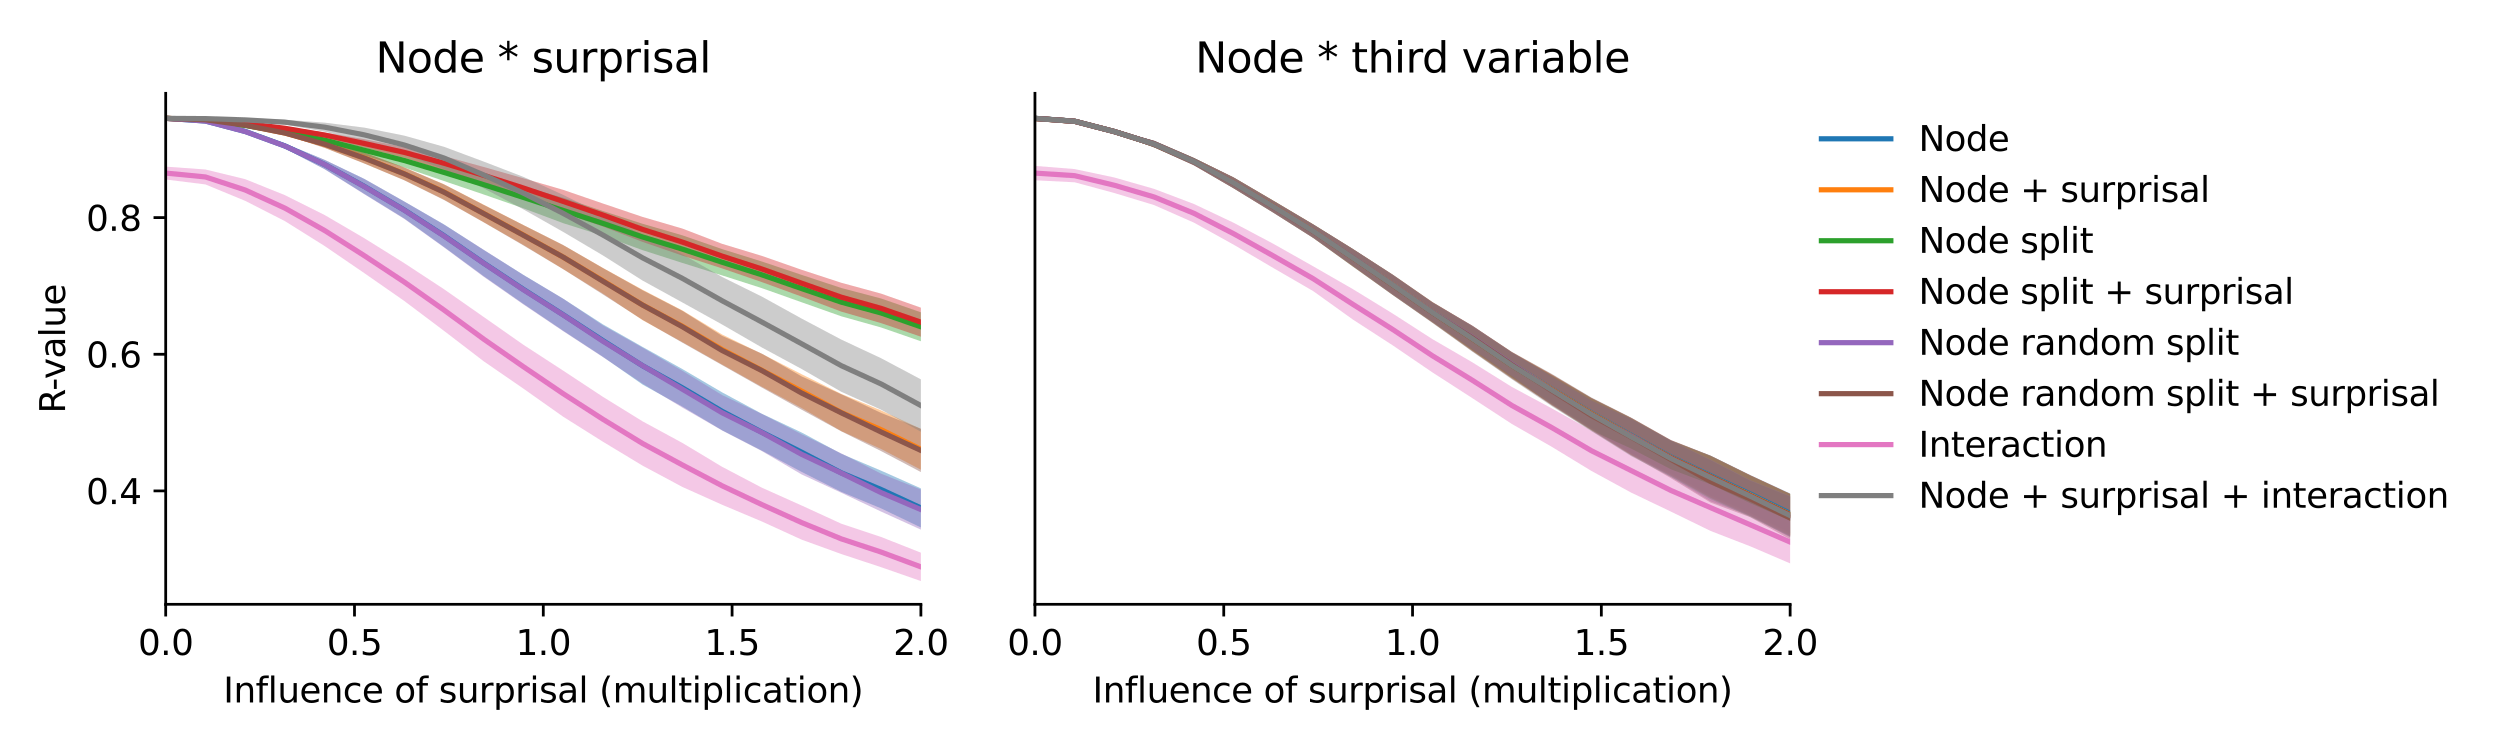 <?xml version="1.0" encoding="utf-8" standalone="no"?>
<!DOCTYPE svg PUBLIC "-//W3C//DTD SVG 1.1//EN"
  "http://www.w3.org/Graphics/SVG/1.1/DTD/svg11.dtd">
<svg xmlns:xlink="http://www.w3.org/1999/xlink" width="720pt" height="216pt" viewBox="0 0 720 216" xmlns="http://www.w3.org/2000/svg" version="1.1">
 <defs>
  <style type="text/css">*{stroke-linejoin: round; stroke-linecap: butt}</style>
 </defs>
 <g id="figure_1">
  <g id="patch_1">
   <path d="M 0 216 
L 720 216 
L 720 0 
L 0 0 
z
" style="fill: #ffffff"/>
  </g>
  <g id="axes_1">
   <g id="patch_2">
    <path d="M 47.72 174.04 
L 265.215 174.04 
L 265.215 26.88 
L 47.72 26.88 
z
" style="fill: #ffffff"/>
   </g>
   <g id="PolyCollection_1">
    <path d="M 47.72 33.603 
L 47.72 34.528 
L 59.167 35.088 
L 70.614 38.289 
L 82.061 42.778 
L 93.508 48.71 
L 104.956 55.859 
L 116.403 62.907 
L 127.85 71.112 
L 139.297 79.536 
L 150.744 87.522 
L 162.191 95.25 
L 173.638 102.752 
L 185.085 110.772 
L 196.532 117.104 
L 207.979 123.92 
L 219.427 129.791 
L 230.874 135.911 
L 242.321 141.67 
L 253.768 146.421 
L 265.215 151.914 
L 265.215 140.656 
L 265.215 140.656 
L 253.768 135.555 
L 242.321 130.704 
L 230.874 124.564 
L 219.427 119.164 
L 207.979 113.004 
L 196.532 106.289 
L 185.085 99.92 
L 173.638 93.422 
L 162.191 86.03 
L 150.744 79.171 
L 139.297 71.991 
L 127.85 64.62 
L 116.403 58.028 
L 104.956 51.537 
L 93.508 46.061 
L 82.061 41.29 
L 70.614 37.408 
L 59.167 34.602 
L 47.72 33.603 
z
" clip-path="url(#pbd6b4bf853)" style="fill: #1f77b4; fill-opacity: 0.4"/>
   </g>
   <g id="PolyCollection_2">
    <path d="M 47.72 33.637 
L 47.72 34.534 
L 59.167 34.741 
L 70.614 36.461 
L 82.061 38.853 
L 93.508 42.553 
L 104.956 47.08 
L 116.403 51.864 
L 127.85 57.483 
L 139.297 63.993 
L 150.744 70.55 
L 162.191 77.5 
L 173.638 84.569 
L 185.085 92.228 
L 196.532 98.54 
L 207.979 105 
L 219.427 111.398 
L 230.874 117.516 
L 242.321 124.172 
L 253.768 129.318 
L 265.215 135.281 
L 265.215 123.52 
L 265.215 123.52 
L 253.768 118.2 
L 242.321 113.455 
L 230.874 107.782 
L 219.427 101.909 
L 207.979 96.344 
L 196.532 89.4 
L 185.085 83.46 
L 173.638 77.164 
L 162.191 70.602 
L 150.744 64.817 
L 139.297 58.957 
L 127.85 53.058 
L 116.403 48.212 
L 104.956 43.909 
L 93.508 40.47 
L 82.061 37.753 
L 70.614 35.597 
L 59.167 34.233 
L 47.72 33.637 
z
" clip-path="url(#pbd6b4bf853)" style="fill: #ff7f0e; fill-opacity: 0.4"/>
   </g>
   <g id="PolyCollection_3">
    <path d="M 47.72 33.621 
L 47.72 34.536 
L 59.167 34.892 
L 70.614 36.528 
L 82.061 38.539 
L 93.508 41.281 
L 104.956 44.747 
L 116.403 48.222 
L 127.85 52.134 
L 139.297 56.012 
L 150.744 60 
L 162.191 64.275 
L 173.638 67.902 
L 185.085 72.053 
L 196.532 75.731 
L 207.979 79.32 
L 219.427 82.992 
L 230.874 87.057 
L 242.321 91.107 
L 253.768 94.318 
L 265.215 98.288 
L 265.215 89.948 
L 265.215 89.948 
L 253.768 85.967 
L 242.321 82.954 
L 230.874 79.166 
L 219.427 75.322 
L 207.979 71.745 
L 196.532 67.779 
L 185.085 64.456 
L 173.638 60.769 
L 162.191 56.948 
L 150.744 53.723 
L 139.297 50.362 
L 127.85 47.188 
L 116.403 44.213 
L 104.956 41.828 
L 93.508 39.435 
L 82.061 37.385 
L 70.614 35.728 
L 59.167 34.38 
L 47.72 33.621 
z
" clip-path="url(#pbd6b4bf853)" style="fill: #2ca02c; fill-opacity: 0.4"/>
   </g>
   <g id="PolyCollection_4">
    <path d="M 47.72 33.647 
L 47.72 34.544 
L 59.167 34.734 
L 70.614 35.973 
L 82.061 37.411 
L 93.508 39.614 
L 104.956 42.578 
L 116.403 45.422 
L 127.85 49.059 
L 139.297 52.908 
L 150.744 56.953 
L 162.191 61.341 
L 173.638 65.25 
L 185.085 69.686 
L 196.532 73.627 
L 207.979 77.309 
L 219.427 81.254 
L 230.874 85.429 
L 242.321 89.767 
L 253.768 93.069 
L 265.215 96.98 
L 265.215 88.605 
L 265.215 88.605 
L 253.768 84.565 
L 242.321 81.442 
L 230.874 77.702 
L 219.427 73.698 
L 207.979 70.225 
L 196.532 65.828 
L 185.085 62.483 
L 173.638 58.613 
L 162.191 54.675 
L 150.744 51.348 
L 139.297 48.086 
L 127.85 44.953 
L 116.403 42.34 
L 104.956 40.091 
L 93.508 38.167 
L 82.061 36.475 
L 70.614 35.136 
L 59.167 34.214 
L 47.72 33.647 
z
" clip-path="url(#pbd6b4bf853)" style="fill: #d62728; fill-opacity: 0.4"/>
   </g>
   <g id="PolyCollection_5">
    <path d="M 47.72 33.608 
L 47.72 34.547 
L 59.167 35.101 
L 70.614 38.335 
L 82.061 42.77 
L 93.508 48.761 
L 104.956 55.965 
L 116.403 63.023 
L 127.85 71.235 
L 139.297 79.713 
L 150.744 87.686 
L 162.191 95.382 
L 173.638 102.85 
L 185.085 110.508 
L 196.532 117.397 
L 207.979 123.987 
L 219.427 129.921 
L 230.874 136.642 
L 242.321 141.935 
L 253.768 147.342 
L 265.215 152.541 
L 265.215 140.987 
L 265.215 140.987 
L 253.768 136.424 
L 242.321 130.591 
L 230.874 125.062 
L 219.427 119.227 
L 207.979 113.786 
L 196.532 106.796 
L 185.085 100.152 
L 173.638 93.71 
L 162.191 86.026 
L 150.744 79.213 
L 139.297 71.928 
L 127.85 64.674 
L 116.403 58.022 
L 104.956 51.563 
L 93.508 46.033 
L 82.061 41.337 
L 70.614 37.429 
L 59.167 34.618 
L 47.72 33.608 
z
" clip-path="url(#pbd6b4bf853)" style="fill: #9467bd; fill-opacity: 0.4"/>
   </g>
   <g id="PolyCollection_6">
    <path d="M 47.72 33.642 
L 47.72 34.554 
L 59.167 34.753 
L 70.614 36.49 
L 82.061 38.869 
L 93.508 42.605 
L 104.956 47.115 
L 116.403 51.916 
L 127.85 57.589 
L 139.297 64.025 
L 150.744 70.695 
L 162.191 77.53 
L 173.638 84.799 
L 185.085 92.137 
L 196.532 98.696 
L 207.979 105.165 
L 219.427 111.634 
L 230.874 117.998 
L 242.321 124.25 
L 253.768 129.922 
L 265.215 135.958 
L 265.215 123.496 
L 265.215 123.496 
L 253.768 118.926 
L 242.321 113.572 
L 230.874 108.408 
L 219.427 101.853 
L 207.979 96.737 
L 196.532 89.516 
L 185.085 83.609 
L 173.638 77.2 
L 162.191 70.572 
L 150.744 64.829 
L 139.297 59.014 
L 127.85 53.108 
L 116.403 48.235 
L 104.956 43.976 
L 93.508 40.462 
L 82.061 37.772 
L 70.614 35.627 
L 59.167 34.248 
L 47.72 33.642 
z
" clip-path="url(#pbd6b4bf853)" style="fill: #8c564b; fill-opacity: 0.4"/>
   </g>
   <g id="PolyCollection_7">
    <path d="M 47.72 47.992 
L 47.72 51.696 
L 59.167 53.121 
L 70.614 57.844 
L 82.061 63.687 
L 93.508 70.862 
L 104.956 78.687 
L 116.403 86.658 
L 127.85 95.27 
L 139.297 104.048 
L 150.744 111.926 
L 162.191 120.014 
L 173.638 127.215 
L 185.085 134.125 
L 196.532 140.245 
L 207.979 145.378 
L 219.427 150.195 
L 230.874 155.423 
L 242.321 159.577 
L 253.768 163.354 
L 265.215 167.351 
L 265.215 159.173 
L 265.215 159.173 
L 253.768 154.651 
L 242.321 150.837 
L 230.874 145.587 
L 219.427 140.461 
L 207.979 134.448 
L 196.532 127.568 
L 185.085 121.36 
L 173.638 114.29 
L 162.191 106.741 
L 150.744 99.304 
L 139.297 91.285 
L 127.85 83.28 
L 116.403 75.767 
L 104.956 68.627 
L 93.508 61.931 
L 82.061 56.206 
L 70.614 51.599 
L 59.167 48.811 
L 47.72 47.992 
z
" clip-path="url(#pbd6b4bf853)" style="fill: #e377c2; fill-opacity: 0.4"/>
   </g>
   <g id="PolyCollection_8">
    <path d="M 47.72 33.646 
L 47.72 34.539 
L 59.167 34.46 
L 70.614 35.066 
L 82.061 35.885 
L 93.508 37.933 
L 104.956 40.944 
L 116.403 44.451 
L 127.85 48.738 
L 139.297 54.233 
L 150.744 60.31 
L 162.191 66.79 
L 173.638 73.564 
L 185.085 80.821 
L 196.532 87.115 
L 207.979 93.468 
L 219.427 100.084 
L 230.874 106.274 
L 242.321 112.85 
L 253.768 118.008 
L 265.215 124.341 
L 265.215 109.26 
L 265.215 109.26 
L 253.768 103.171 
L 242.321 97.814 
L 230.874 91.753 
L 219.427 85.427 
L 207.979 79.774 
L 196.532 73.242 
L 185.085 67.721 
L 173.638 61.812 
L 162.191 56.123 
L 150.744 50.943 
L 139.297 46.533 
L 127.85 42.27 
L 116.403 39.057 
L 104.956 36.76 
L 93.508 35.32 
L 82.061 34.491 
L 70.614 33.998 
L 59.167 33.871 
L 47.72 33.646 
z
" clip-path="url(#pbd6b4bf853)" style="fill: #7f7f7f; fill-opacity: 0.4"/>
   </g>
   <g id="matplotlib.axis_1">
    <g id="xtick_1">
     <g id="line2d_1">
      <defs>
       <path id="mecf44bacec" d="M 0 0 
L 0 3.5 
" style="stroke: #000000; stroke-width: 0.8"/>
      </defs>
      <g>
       <use xlink:href="#mecf44bacec" x="47.72" y="174.04" style="stroke: #000000; stroke-width: 0.8"/>
      </g>
     </g>
     <g id="text_1">
      <!-- 0.0 -->
      <g transform="translate(39.768 188.638)scale(0.1 -0.1)">
       <defs>
        <path id="DejaVuSans-30" d="M 2034 4250 
Q 1547 4250 1301 3770 
Q 1056 3291 1056 2328 
Q 1056 1369 1301 889 
Q 1547 409 2034 409 
Q 2525 409 2770 889 
Q 3016 1369 3016 2328 
Q 3016 3291 2770 3770 
Q 2525 4250 2034 4250 
z
M 2034 4750 
Q 2819 4750 3233 4129 
Q 3647 3509 3647 2328 
Q 3647 1150 3233 529 
Q 2819 -91 2034 -91 
Q 1250 -91 836 529 
Q 422 1150 422 2328 
Q 422 3509 836 4129 
Q 1250 4750 2034 4750 
z
" transform="scale(0.016)"/>
        <path id="DejaVuSans-2e" d="M 684 794 
L 1344 794 
L 1344 0 
L 684 0 
L 684 794 
z
" transform="scale(0.016)"/>
       </defs>
       <use xlink:href="#DejaVuSans-30"/>
       <use xlink:href="#DejaVuSans-2e" x="63.623"/>
       <use xlink:href="#DejaVuSans-30" x="95.41"/>
      </g>
     </g>
    </g>
    <g id="xtick_2">
     <g id="line2d_2">
      <g>
       <use xlink:href="#mecf44bacec" x="102.094" y="174.04" style="stroke: #000000; stroke-width: 0.8"/>
      </g>
     </g>
     <g id="text_2">
      <!-- 0.5 -->
      <g transform="translate(94.142 188.638)scale(0.1 -0.1)">
       <defs>
        <path id="DejaVuSans-35" d="M 691 4666 
L 3169 4666 
L 3169 4134 
L 1269 4134 
L 1269 2991 
Q 1406 3038 1543 3061 
Q 1681 3084 1819 3084 
Q 2600 3084 3056 2656 
Q 3513 2228 3513 1497 
Q 3513 744 3044 326 
Q 2575 -91 1722 -91 
Q 1428 -91 1123 -41 
Q 819 9 494 109 
L 494 744 
Q 775 591 1075 516 
Q 1375 441 1709 441 
Q 2250 441 2565 725 
Q 2881 1009 2881 1497 
Q 2881 1984 2565 2268 
Q 2250 2553 1709 2553 
Q 1456 2553 1204 2497 
Q 953 2441 691 2322 
L 691 4666 
z
" transform="scale(0.016)"/>
       </defs>
       <use xlink:href="#DejaVuSans-30"/>
       <use xlink:href="#DejaVuSans-2e" x="63.623"/>
       <use xlink:href="#DejaVuSans-35" x="95.41"/>
      </g>
     </g>
    </g>
    <g id="xtick_3">
     <g id="line2d_3">
      <g>
       <use xlink:href="#mecf44bacec" x="156.468" y="174.04" style="stroke: #000000; stroke-width: 0.8"/>
      </g>
     </g>
     <g id="text_3">
      <!-- 1.0 -->
      <g transform="translate(148.516 188.638)scale(0.1 -0.1)">
       <defs>
        <path id="DejaVuSans-31" d="M 794 531 
L 1825 531 
L 1825 4091 
L 703 3866 
L 703 4441 
L 1819 4666 
L 2450 4666 
L 2450 531 
L 3481 531 
L 3481 0 
L 794 0 
L 794 531 
z
" transform="scale(0.016)"/>
       </defs>
       <use xlink:href="#DejaVuSans-31"/>
       <use xlink:href="#DejaVuSans-2e" x="63.623"/>
       <use xlink:href="#DejaVuSans-30" x="95.41"/>
      </g>
     </g>
    </g>
    <g id="xtick_4">
     <g id="line2d_4">
      <g>
       <use xlink:href="#mecf44bacec" x="210.841" y="174.04" style="stroke: #000000; stroke-width: 0.8"/>
      </g>
     </g>
     <g id="text_4">
      <!-- 1.5 -->
      <g transform="translate(202.89 188.638)scale(0.1 -0.1)">
       <use xlink:href="#DejaVuSans-31"/>
       <use xlink:href="#DejaVuSans-2e" x="63.623"/>
       <use xlink:href="#DejaVuSans-35" x="95.41"/>
      </g>
     </g>
    </g>
    <g id="xtick_5">
     <g id="line2d_5">
      <g>
       <use xlink:href="#mecf44bacec" x="265.215" y="174.04" style="stroke: #000000; stroke-width: 0.8"/>
      </g>
     </g>
     <g id="text_5">
      <!-- 2.0 -->
      <g transform="translate(257.263 188.638)scale(0.1 -0.1)">
       <defs>
        <path id="DejaVuSans-32" d="M 1228 531 
L 3431 531 
L 3431 0 
L 469 0 
L 469 531 
Q 828 903 1448 1529 
Q 2069 2156 2228 2338 
Q 2531 2678 2651 2914 
Q 2772 3150 2772 3378 
Q 2772 3750 2511 3984 
Q 2250 4219 1831 4219 
Q 1534 4219 1204 4116 
Q 875 4013 500 3803 
L 500 4441 
Q 881 4594 1212 4672 
Q 1544 4750 1819 4750 
Q 2544 4750 2975 4387 
Q 3406 4025 3406 3419 
Q 3406 3131 3298 2873 
Q 3191 2616 2906 2266 
Q 2828 2175 2409 1742 
Q 1991 1309 1228 531 
z
" transform="scale(0.016)"/>
       </defs>
       <use xlink:href="#DejaVuSans-32"/>
       <use xlink:href="#DejaVuSans-2e" x="63.623"/>
       <use xlink:href="#DejaVuSans-30" x="95.41"/>
      </g>
     </g>
    </g>
    <g id="text_6">
     <!-- Influence of surprisal (multiplication) -->
     <g transform="translate(64.321 202.317)scale(0.1 -0.1)">
      <defs>
       <path id="DejaVuSans-49" d="M 628 4666 
L 1259 4666 
L 1259 0 
L 628 0 
L 628 4666 
z
" transform="scale(0.016)"/>
       <path id="DejaVuSans-6e" d="M 3513 2113 
L 3513 0 
L 2938 0 
L 2938 2094 
Q 2938 2591 2744 2837 
Q 2550 3084 2163 3084 
Q 1697 3084 1428 2787 
Q 1159 2491 1159 1978 
L 1159 0 
L 581 0 
L 581 3500 
L 1159 3500 
L 1159 2956 
Q 1366 3272 1645 3428 
Q 1925 3584 2291 3584 
Q 2894 3584 3203 3211 
Q 3513 2838 3513 2113 
z
" transform="scale(0.016)"/>
       <path id="DejaVuSans-66" d="M 2375 4863 
L 2375 4384 
L 1825 4384 
Q 1516 4384 1395 4259 
Q 1275 4134 1275 3809 
L 1275 3500 
L 2222 3500 
L 2222 3053 
L 1275 3053 
L 1275 0 
L 697 0 
L 697 3053 
L 147 3053 
L 147 3500 
L 697 3500 
L 697 3744 
Q 697 4328 969 4595 
Q 1241 4863 1831 4863 
L 2375 4863 
z
" transform="scale(0.016)"/>
       <path id="DejaVuSans-6c" d="M 603 4863 
L 1178 4863 
L 1178 0 
L 603 0 
L 603 4863 
z
" transform="scale(0.016)"/>
       <path id="DejaVuSans-75" d="M 544 1381 
L 544 3500 
L 1119 3500 
L 1119 1403 
Q 1119 906 1312 657 
Q 1506 409 1894 409 
Q 2359 409 2629 706 
Q 2900 1003 2900 1516 
L 2900 3500 
L 3475 3500 
L 3475 0 
L 2900 0 
L 2900 538 
Q 2691 219 2414 64 
Q 2138 -91 1772 -91 
Q 1169 -91 856 284 
Q 544 659 544 1381 
z
M 1991 3584 
L 1991 3584 
z
" transform="scale(0.016)"/>
       <path id="DejaVuSans-65" d="M 3597 1894 
L 3597 1613 
L 953 1613 
Q 991 1019 1311 708 
Q 1631 397 2203 397 
Q 2534 397 2845 478 
Q 3156 559 3463 722 
L 3463 178 
Q 3153 47 2828 -22 
Q 2503 -91 2169 -91 
Q 1331 -91 842 396 
Q 353 884 353 1716 
Q 353 2575 817 3079 
Q 1281 3584 2069 3584 
Q 2775 3584 3186 3129 
Q 3597 2675 3597 1894 
z
M 3022 2063 
Q 3016 2534 2758 2815 
Q 2500 3097 2075 3097 
Q 1594 3097 1305 2825 
Q 1016 2553 972 2059 
L 3022 2063 
z
" transform="scale(0.016)"/>
       <path id="DejaVuSans-63" d="M 3122 3366 
L 3122 2828 
Q 2878 2963 2633 3030 
Q 2388 3097 2138 3097 
Q 1578 3097 1268 2742 
Q 959 2388 959 1747 
Q 959 1106 1268 751 
Q 1578 397 2138 397 
Q 2388 397 2633 464 
Q 2878 531 3122 666 
L 3122 134 
Q 2881 22 2623 -34 
Q 2366 -91 2075 -91 
Q 1284 -91 818 406 
Q 353 903 353 1747 
Q 353 2603 823 3093 
Q 1294 3584 2113 3584 
Q 2378 3584 2631 3529 
Q 2884 3475 3122 3366 
z
" transform="scale(0.016)"/>
       <path id="DejaVuSans-20" transform="scale(0.016)"/>
       <path id="DejaVuSans-6f" d="M 1959 3097 
Q 1497 3097 1228 2736 
Q 959 2375 959 1747 
Q 959 1119 1226 758 
Q 1494 397 1959 397 
Q 2419 397 2687 759 
Q 2956 1122 2956 1747 
Q 2956 2369 2687 2733 
Q 2419 3097 1959 3097 
z
M 1959 3584 
Q 2709 3584 3137 3096 
Q 3566 2609 3566 1747 
Q 3566 888 3137 398 
Q 2709 -91 1959 -91 
Q 1206 -91 779 398 
Q 353 888 353 1747 
Q 353 2609 779 3096 
Q 1206 3584 1959 3584 
z
" transform="scale(0.016)"/>
       <path id="DejaVuSans-73" d="M 2834 3397 
L 2834 2853 
Q 2591 2978 2328 3040 
Q 2066 3103 1784 3103 
Q 1356 3103 1142 2972 
Q 928 2841 928 2578 
Q 928 2378 1081 2264 
Q 1234 2150 1697 2047 
L 1894 2003 
Q 2506 1872 2764 1633 
Q 3022 1394 3022 966 
Q 3022 478 2636 193 
Q 2250 -91 1575 -91 
Q 1294 -91 989 -36 
Q 684 19 347 128 
L 347 722 
Q 666 556 975 473 
Q 1284 391 1588 391 
Q 1994 391 2212 530 
Q 2431 669 2431 922 
Q 2431 1156 2273 1281 
Q 2116 1406 1581 1522 
L 1381 1569 
Q 847 1681 609 1914 
Q 372 2147 372 2553 
Q 372 3047 722 3315 
Q 1072 3584 1716 3584 
Q 2034 3584 2315 3537 
Q 2597 3491 2834 3397 
z
" transform="scale(0.016)"/>
       <path id="DejaVuSans-72" d="M 2631 2963 
Q 2534 3019 2420 3045 
Q 2306 3072 2169 3072 
Q 1681 3072 1420 2755 
Q 1159 2438 1159 1844 
L 1159 0 
L 581 0 
L 581 3500 
L 1159 3500 
L 1159 2956 
Q 1341 3275 1631 3429 
Q 1922 3584 2338 3584 
Q 2397 3584 2469 3576 
Q 2541 3569 2628 3553 
L 2631 2963 
z
" transform="scale(0.016)"/>
       <path id="DejaVuSans-70" d="M 1159 525 
L 1159 -1331 
L 581 -1331 
L 581 3500 
L 1159 3500 
L 1159 2969 
Q 1341 3281 1617 3432 
Q 1894 3584 2278 3584 
Q 2916 3584 3314 3078 
Q 3713 2572 3713 1747 
Q 3713 922 3314 415 
Q 2916 -91 2278 -91 
Q 1894 -91 1617 61 
Q 1341 213 1159 525 
z
M 3116 1747 
Q 3116 2381 2855 2742 
Q 2594 3103 2138 3103 
Q 1681 3103 1420 2742 
Q 1159 2381 1159 1747 
Q 1159 1113 1420 752 
Q 1681 391 2138 391 
Q 2594 391 2855 752 
Q 3116 1113 3116 1747 
z
" transform="scale(0.016)"/>
       <path id="DejaVuSans-69" d="M 603 3500 
L 1178 3500 
L 1178 0 
L 603 0 
L 603 3500 
z
M 603 4863 
L 1178 4863 
L 1178 4134 
L 603 4134 
L 603 4863 
z
" transform="scale(0.016)"/>
       <path id="DejaVuSans-61" d="M 2194 1759 
Q 1497 1759 1228 1600 
Q 959 1441 959 1056 
Q 959 750 1161 570 
Q 1363 391 1709 391 
Q 2188 391 2477 730 
Q 2766 1069 2766 1631 
L 2766 1759 
L 2194 1759 
z
M 3341 1997 
L 3341 0 
L 2766 0 
L 2766 531 
Q 2569 213 2275 61 
Q 1981 -91 1556 -91 
Q 1019 -91 701 211 
Q 384 513 384 1019 
Q 384 1609 779 1909 
Q 1175 2209 1959 2209 
L 2766 2209 
L 2766 2266 
Q 2766 2663 2505 2880 
Q 2244 3097 1772 3097 
Q 1472 3097 1187 3025 
Q 903 2953 641 2809 
L 641 3341 
Q 956 3463 1253 3523 
Q 1550 3584 1831 3584 
Q 2591 3584 2966 3190 
Q 3341 2797 3341 1997 
z
" transform="scale(0.016)"/>
       <path id="DejaVuSans-28" d="M 1984 4856 
Q 1566 4138 1362 3434 
Q 1159 2731 1159 2009 
Q 1159 1288 1364 580 
Q 1569 -128 1984 -844 
L 1484 -844 
Q 1016 -109 783 600 
Q 550 1309 550 2009 
Q 550 2706 781 3412 
Q 1013 4119 1484 4856 
L 1984 4856 
z
" transform="scale(0.016)"/>
       <path id="DejaVuSans-6d" d="M 3328 2828 
Q 3544 3216 3844 3400 
Q 4144 3584 4550 3584 
Q 5097 3584 5394 3201 
Q 5691 2819 5691 2113 
L 5691 0 
L 5113 0 
L 5113 2094 
Q 5113 2597 4934 2840 
Q 4756 3084 4391 3084 
Q 3944 3084 3684 2787 
Q 3425 2491 3425 1978 
L 3425 0 
L 2847 0 
L 2847 2094 
Q 2847 2600 2669 2842 
Q 2491 3084 2119 3084 
Q 1678 3084 1418 2786 
Q 1159 2488 1159 1978 
L 1159 0 
L 581 0 
L 581 3500 
L 1159 3500 
L 1159 2956 
Q 1356 3278 1631 3431 
Q 1906 3584 2284 3584 
Q 2666 3584 2933 3390 
Q 3200 3197 3328 2828 
z
" transform="scale(0.016)"/>
       <path id="DejaVuSans-74" d="M 1172 4494 
L 1172 3500 
L 2356 3500 
L 2356 3053 
L 1172 3053 
L 1172 1153 
Q 1172 725 1289 603 
Q 1406 481 1766 481 
L 2356 481 
L 2356 0 
L 1766 0 
Q 1100 0 847 248 
Q 594 497 594 1153 
L 594 3053 
L 172 3053 
L 172 3500 
L 594 3500 
L 594 4494 
L 1172 4494 
z
" transform="scale(0.016)"/>
       <path id="DejaVuSans-29" d="M 513 4856 
L 1013 4856 
Q 1481 4119 1714 3412 
Q 1947 2706 1947 2009 
Q 1947 1309 1714 600 
Q 1481 -109 1013 -844 
L 513 -844 
Q 928 -128 1133 580 
Q 1338 1288 1338 2009 
Q 1338 2731 1133 3434 
Q 928 4138 513 4856 
z
" transform="scale(0.016)"/>
      </defs>
      <use xlink:href="#DejaVuSans-49"/>
      <use xlink:href="#DejaVuSans-6e" x="29.492"/>
      <use xlink:href="#DejaVuSans-66" x="92.871"/>
      <use xlink:href="#DejaVuSans-6c" x="128.076"/>
      <use xlink:href="#DejaVuSans-75" x="155.859"/>
      <use xlink:href="#DejaVuSans-65" x="219.238"/>
      <use xlink:href="#DejaVuSans-6e" x="280.762"/>
      <use xlink:href="#DejaVuSans-63" x="344.141"/>
      <use xlink:href="#DejaVuSans-65" x="399.121"/>
      <use xlink:href="#DejaVuSans-20" x="460.645"/>
      <use xlink:href="#DejaVuSans-6f" x="492.432"/>
      <use xlink:href="#DejaVuSans-66" x="553.613"/>
      <use xlink:href="#DejaVuSans-20" x="588.818"/>
      <use xlink:href="#DejaVuSans-73" x="620.605"/>
      <use xlink:href="#DejaVuSans-75" x="672.705"/>
      <use xlink:href="#DejaVuSans-72" x="736.084"/>
      <use xlink:href="#DejaVuSans-70" x="777.197"/>
      <use xlink:href="#DejaVuSans-72" x="840.674"/>
      <use xlink:href="#DejaVuSans-69" x="881.787"/>
      <use xlink:href="#DejaVuSans-73" x="909.57"/>
      <use xlink:href="#DejaVuSans-61" x="961.67"/>
      <use xlink:href="#DejaVuSans-6c" x="1022.949"/>
      <use xlink:href="#DejaVuSans-20" x="1050.732"/>
      <use xlink:href="#DejaVuSans-28" x="1082.52"/>
      <use xlink:href="#DejaVuSans-6d" x="1121.533"/>
      <use xlink:href="#DejaVuSans-75" x="1218.945"/>
      <use xlink:href="#DejaVuSans-6c" x="1282.324"/>
      <use xlink:href="#DejaVuSans-74" x="1310.107"/>
      <use xlink:href="#DejaVuSans-69" x="1349.316"/>
      <use xlink:href="#DejaVuSans-70" x="1377.1"/>
      <use xlink:href="#DejaVuSans-6c" x="1440.576"/>
      <use xlink:href="#DejaVuSans-69" x="1468.359"/>
      <use xlink:href="#DejaVuSans-63" x="1496.143"/>
      <use xlink:href="#DejaVuSans-61" x="1551.123"/>
      <use xlink:href="#DejaVuSans-74" x="1612.402"/>
      <use xlink:href="#DejaVuSans-69" x="1651.611"/>
      <use xlink:href="#DejaVuSans-6f" x="1679.395"/>
      <use xlink:href="#DejaVuSans-6e" x="1740.576"/>
      <use xlink:href="#DejaVuSans-29" x="1803.955"/>
     </g>
    </g>
   </g>
   <g id="matplotlib.axis_2">
    <g id="ytick_1">
     <g id="line2d_6">
      <defs>
       <path id="m3f13cd5ee1" d="M 0 0 
L -3.5 0 
" style="stroke: #000000; stroke-width: 0.8"/>
      </defs>
      <g>
       <use xlink:href="#m3f13cd5ee1" x="47.72" y="141.378" style="stroke: #000000; stroke-width: 0.8"/>
      </g>
     </g>
     <g id="text_7">
      <!-- 0.4 -->
      <g transform="translate(24.817 145.177)scale(0.1 -0.1)">
       <defs>
        <path id="DejaVuSans-34" d="M 2419 4116 
L 825 1625 
L 2419 1625 
L 2419 4116 
z
M 2253 4666 
L 3047 4666 
L 3047 1625 
L 3713 1625 
L 3713 1100 
L 3047 1100 
L 3047 0 
L 2419 0 
L 2419 1100 
L 313 1100 
L 313 1709 
L 2253 4666 
z
" transform="scale(0.016)"/>
       </defs>
       <use xlink:href="#DejaVuSans-30"/>
       <use xlink:href="#DejaVuSans-2e" x="63.623"/>
       <use xlink:href="#DejaVuSans-34" x="95.41"/>
      </g>
     </g>
    </g>
    <g id="ytick_2">
     <g id="line2d_7">
      <g>
       <use xlink:href="#m3f13cd5ee1" x="47.72" y="102.025" style="stroke: #000000; stroke-width: 0.8"/>
      </g>
     </g>
     <g id="text_8">
      <!-- 0.6 -->
      <g transform="translate(24.817 105.824)scale(0.1 -0.1)">
       <defs>
        <path id="DejaVuSans-36" d="M 2113 2584 
Q 1688 2584 1439 2293 
Q 1191 2003 1191 1497 
Q 1191 994 1439 701 
Q 1688 409 2113 409 
Q 2538 409 2786 701 
Q 3034 994 3034 1497 
Q 3034 2003 2786 2293 
Q 2538 2584 2113 2584 
z
M 3366 4563 
L 3366 3988 
Q 3128 4100 2886 4159 
Q 2644 4219 2406 4219 
Q 1781 4219 1451 3797 
Q 1122 3375 1075 2522 
Q 1259 2794 1537 2939 
Q 1816 3084 2150 3084 
Q 2853 3084 3261 2657 
Q 3669 2231 3669 1497 
Q 3669 778 3244 343 
Q 2819 -91 2113 -91 
Q 1303 -91 875 529 
Q 447 1150 447 2328 
Q 447 3434 972 4092 
Q 1497 4750 2381 4750 
Q 2619 4750 2861 4703 
Q 3103 4656 3366 4563 
z
" transform="scale(0.016)"/>
       </defs>
       <use xlink:href="#DejaVuSans-30"/>
       <use xlink:href="#DejaVuSans-2e" x="63.623"/>
       <use xlink:href="#DejaVuSans-36" x="95.41"/>
      </g>
     </g>
    </g>
    <g id="ytick_3">
     <g id="line2d_8">
      <g>
       <use xlink:href="#m3f13cd5ee1" x="47.72" y="62.672" style="stroke: #000000; stroke-width: 0.8"/>
      </g>
     </g>
     <g id="text_9">
      <!-- 0.8 -->
      <g transform="translate(24.817 66.472)scale(0.1 -0.1)">
       <defs>
        <path id="DejaVuSans-38" d="M 2034 2216 
Q 1584 2216 1326 1975 
Q 1069 1734 1069 1313 
Q 1069 891 1326 650 
Q 1584 409 2034 409 
Q 2484 409 2743 651 
Q 3003 894 3003 1313 
Q 3003 1734 2745 1975 
Q 2488 2216 2034 2216 
z
M 1403 2484 
Q 997 2584 770 2862 
Q 544 3141 544 3541 
Q 544 4100 942 4425 
Q 1341 4750 2034 4750 
Q 2731 4750 3128 4425 
Q 3525 4100 3525 3541 
Q 3525 3141 3298 2862 
Q 3072 2584 2669 2484 
Q 3125 2378 3379 2068 
Q 3634 1759 3634 1313 
Q 3634 634 3220 271 
Q 2806 -91 2034 -91 
Q 1263 -91 848 271 
Q 434 634 434 1313 
Q 434 1759 690 2068 
Q 947 2378 1403 2484 
z
M 1172 3481 
Q 1172 3119 1398 2916 
Q 1625 2713 2034 2713 
Q 2441 2713 2670 2916 
Q 2900 3119 2900 3481 
Q 2900 3844 2670 4047 
Q 2441 4250 2034 4250 
Q 1625 4250 1398 4047 
Q 1172 3844 1172 3481 
z
" transform="scale(0.016)"/>
       </defs>
       <use xlink:href="#DejaVuSans-30"/>
       <use xlink:href="#DejaVuSans-2e" x="63.623"/>
       <use xlink:href="#DejaVuSans-38" x="95.41"/>
      </g>
     </g>
    </g>
    <g id="text_10">
     <!-- R-value -->
     <g transform="translate(18.737 119.065)rotate(-90)scale(0.1 -0.1)">
      <defs>
       <path id="DejaVuSans-52" d="M 2841 2188 
Q 3044 2119 3236 1894 
Q 3428 1669 3622 1275 
L 4263 0 
L 3584 0 
L 2988 1197 
Q 2756 1666 2539 1819 
Q 2322 1972 1947 1972 
L 1259 1972 
L 1259 0 
L 628 0 
L 628 4666 
L 2053 4666 
Q 2853 4666 3247 4331 
Q 3641 3997 3641 3322 
Q 3641 2881 3436 2590 
Q 3231 2300 2841 2188 
z
M 1259 4147 
L 1259 2491 
L 2053 2491 
Q 2509 2491 2742 2702 
Q 2975 2913 2975 3322 
Q 2975 3731 2742 3939 
Q 2509 4147 2053 4147 
L 1259 4147 
z
" transform="scale(0.016)"/>
       <path id="DejaVuSans-2d" d="M 313 2009 
L 1997 2009 
L 1997 1497 
L 313 1497 
L 313 2009 
z
" transform="scale(0.016)"/>
       <path id="DejaVuSans-76" d="M 191 3500 
L 800 3500 
L 1894 563 
L 2988 3500 
L 3597 3500 
L 2284 0 
L 1503 0 
L 191 3500 
z
" transform="scale(0.016)"/>
      </defs>
      <use xlink:href="#DejaVuSans-52"/>
      <use xlink:href="#DejaVuSans-2d" x="65.482"/>
      <use xlink:href="#DejaVuSans-76" x="98.941"/>
      <use xlink:href="#DejaVuSans-61" x="158.121"/>
      <use xlink:href="#DejaVuSans-6c" x="219.4"/>
      <use xlink:href="#DejaVuSans-75" x="247.184"/>
      <use xlink:href="#DejaVuSans-65" x="310.562"/>
     </g>
    </g>
   </g>
   <g id="line2d_9">
    <path d="M 47.72 34.065 
L 59.167 34.845 
L 70.614 37.848 
L 82.061 42.034 
L 93.508 47.386 
L 104.956 53.698 
L 116.403 60.468 
L 127.85 67.866 
L 139.297 75.764 
L 150.744 83.346 
L 162.191 90.64 
L 173.638 98.087 
L 185.085 105.346 
L 196.532 111.697 
L 207.979 118.462 
L 219.427 124.478 
L 230.874 130.238 
L 242.321 136.187 
L 253.768 140.988 
L 265.215 146.285 
" clip-path="url(#pbd6b4bf853)" style="fill: none; stroke: #1f77b4; stroke-width: 1.5; stroke-linecap: square"/>
   </g>
   <g id="line2d_10">
    <path d="M 47.72 34.086 
L 59.167 34.487 
L 70.614 36.029 
L 82.061 38.303 
L 93.508 41.511 
L 104.956 45.495 
L 116.403 50.038 
L 127.85 55.27 
L 139.297 61.475 
L 150.744 67.684 
L 162.191 74.051 
L 173.638 80.867 
L 185.085 87.844 
L 196.532 93.97 
L 207.979 100.672 
L 219.427 106.654 
L 230.874 112.649 
L 242.321 118.814 
L 253.768 123.759 
L 265.215 129.401 
" clip-path="url(#pbd6b4bf853)" style="fill: none; stroke: #ff7f0e; stroke-width: 1.5; stroke-linecap: square"/>
   </g>
   <g id="line2d_11">
    <path d="M 47.72 34.078 
L 59.167 34.636 
L 70.614 36.128 
L 82.061 37.962 
L 93.508 40.358 
L 104.956 43.288 
L 116.403 46.217 
L 127.85 49.661 
L 139.297 53.187 
L 150.744 56.861 
L 162.191 60.611 
L 173.638 64.335 
L 185.085 68.254 
L 196.532 71.755 
L 207.979 75.533 
L 219.427 79.157 
L 230.874 83.111 
L 242.321 87.031 
L 253.768 90.142 
L 265.215 94.118 
" clip-path="url(#pbd6b4bf853)" style="fill: none; stroke: #2ca02c; stroke-width: 1.5; stroke-linecap: square"/>
   </g>
   <g id="line2d_12">
    <path d="M 47.72 34.096 
L 59.167 34.474 
L 70.614 35.555 
L 82.061 36.943 
L 93.508 38.891 
L 104.956 41.335 
L 116.403 43.881 
L 127.85 47.006 
L 139.297 50.497 
L 150.744 54.15 
L 162.191 58.008 
L 173.638 61.931 
L 185.085 66.085 
L 196.532 69.728 
L 207.979 73.767 
L 219.427 77.476 
L 230.874 81.566 
L 242.321 85.605 
L 253.768 88.817 
L 265.215 92.792 
" clip-path="url(#pbd6b4bf853)" style="fill: none; stroke: #d62728; stroke-width: 1.5; stroke-linecap: square"/>
   </g>
   <g id="line2d_13">
    <path d="M 47.72 34.077 
L 59.167 34.86 
L 70.614 37.882 
L 82.061 42.054 
L 93.508 47.397 
L 104.956 53.764 
L 116.403 60.522 
L 127.85 67.954 
L 139.297 75.82 
L 150.744 83.45 
L 162.191 90.704 
L 173.638 98.28 
L 185.085 105.33 
L 196.532 112.097 
L 207.979 118.887 
L 219.427 124.574 
L 230.874 130.852 
L 242.321 136.263 
L 253.768 141.883 
L 265.215 146.764 
" clip-path="url(#pbd6b4bf853)" style="fill: none; stroke: #9467bd; stroke-width: 1.5; stroke-linecap: square"/>
   </g>
   <g id="line2d_14">
    <path d="M 47.72 34.098 
L 59.167 34.5 
L 70.614 36.058 
L 82.061 38.321 
L 93.508 41.533 
L 104.956 45.545 
L 116.403 50.076 
L 127.85 55.349 
L 139.297 61.52 
L 150.744 67.762 
L 162.191 74.051 
L 173.638 80.999 
L 185.085 87.873 
L 196.532 94.106 
L 207.979 100.951 
L 219.427 106.743 
L 230.874 113.203 
L 242.321 118.911 
L 253.768 124.424 
L 265.215 129.727 
" clip-path="url(#pbd6b4bf853)" style="fill: none; stroke: #8c564b; stroke-width: 1.5; stroke-linecap: square"/>
   </g>
   <g id="line2d_15">
    <path d="M 47.72 49.844 
L 59.167 50.966 
L 70.614 54.721 
L 82.061 59.947 
L 93.508 66.396 
L 104.956 73.657 
L 116.403 81.212 
L 127.85 89.275 
L 139.297 97.667 
L 150.744 105.615 
L 162.191 113.377 
L 173.638 120.752 
L 185.085 127.742 
L 196.532 133.907 
L 207.979 139.913 
L 219.427 145.328 
L 230.874 150.505 
L 242.321 155.207 
L 253.768 159.002 
L 265.215 163.262 
" clip-path="url(#pbd6b4bf853)" style="fill: none; stroke: #e377c2; stroke-width: 1.5; stroke-linecap: square"/>
   </g>
   <g id="line2d_16">
    <path d="M 47.72 34.092 
L 59.167 34.166 
L 70.614 34.532 
L 82.061 35.188 
L 93.508 36.627 
L 104.956 38.852 
L 116.403 41.754 
L 127.85 45.504 
L 139.297 50.383 
L 150.744 55.627 
L 162.191 61.457 
L 173.638 67.688 
L 185.085 74.271 
L 196.532 80.179 
L 207.979 86.621 
L 219.427 92.756 
L 230.874 99.013 
L 242.321 105.332 
L 253.768 110.59 
L 265.215 116.801 
" clip-path="url(#pbd6b4bf853)" style="fill: none; stroke: #7f7f7f; stroke-width: 1.5; stroke-linecap: square"/>
   </g>
   <g id="patch_3">
    <path d="M 47.72 174.04 
L 47.72 26.88 
" style="fill: none; stroke: #000000; stroke-width: 0.8; stroke-linejoin: miter; stroke-linecap: square"/>
   </g>
   <g id="patch_4">
    <path d="M 47.72 174.04 
L 265.215 174.04 
" style="fill: none; stroke: #000000; stroke-width: 0.8; stroke-linejoin: miter; stroke-linecap: square"/>
   </g>
   <g id="text_11">
    <!-- Node * surprisal -->
    <g transform="translate(108.186 20.88)scale(0.12 -0.12)">
     <defs>
      <path id="DejaVuSans-4e" d="M 628 4666 
L 1478 4666 
L 3547 763 
L 3547 4666 
L 4159 4666 
L 4159 0 
L 3309 0 
L 1241 3903 
L 1241 0 
L 628 0 
L 628 4666 
z
" transform="scale(0.016)"/>
      <path id="DejaVuSans-64" d="M 2906 2969 
L 2906 4863 
L 3481 4863 
L 3481 0 
L 2906 0 
L 2906 525 
Q 2725 213 2448 61 
Q 2172 -91 1784 -91 
Q 1150 -91 751 415 
Q 353 922 353 1747 
Q 353 2572 751 3078 
Q 1150 3584 1784 3584 
Q 2172 3584 2448 3432 
Q 2725 3281 2906 2969 
z
M 947 1747 
Q 947 1113 1208 752 
Q 1469 391 1925 391 
Q 2381 391 2643 752 
Q 2906 1113 2906 1747 
Q 2906 2381 2643 2742 
Q 2381 3103 1925 3103 
Q 1469 3103 1208 2742 
Q 947 2381 947 1747 
z
" transform="scale(0.016)"/>
      <path id="DejaVuSans-2a" d="M 3009 3897 
L 1888 3291 
L 3009 2681 
L 2828 2375 
L 1778 3009 
L 1778 1831 
L 1422 1831 
L 1422 3009 
L 372 2375 
L 191 2681 
L 1313 3291 
L 191 3897 
L 372 4206 
L 1422 3572 
L 1422 4750 
L 1778 4750 
L 1778 3572 
L 2828 4206 
L 3009 3897 
z
" transform="scale(0.016)"/>
     </defs>
     <use xlink:href="#DejaVuSans-4e"/>
     <use xlink:href="#DejaVuSans-6f" x="74.805"/>
     <use xlink:href="#DejaVuSans-64" x="135.986"/>
     <use xlink:href="#DejaVuSans-65" x="199.463"/>
     <use xlink:href="#DejaVuSans-20" x="260.986"/>
     <use xlink:href="#DejaVuSans-2a" x="292.773"/>
     <use xlink:href="#DejaVuSans-20" x="342.773"/>
     <use xlink:href="#DejaVuSans-73" x="374.561"/>
     <use xlink:href="#DejaVuSans-75" x="426.66"/>
     <use xlink:href="#DejaVuSans-72" x="490.039"/>
     <use xlink:href="#DejaVuSans-70" x="531.152"/>
     <use xlink:href="#DejaVuSans-72" x="594.629"/>
     <use xlink:href="#DejaVuSans-69" x="635.742"/>
     <use xlink:href="#DejaVuSans-73" x="663.525"/>
     <use xlink:href="#DejaVuSans-61" x="715.625"/>
     <use xlink:href="#DejaVuSans-6c" x="776.904"/>
    </g>
   </g>
  </g>
  <g id="axes_2">
   <g id="patch_5">
    <path d="M 298.065 174.04 
L 515.56 174.04 
L 515.56 26.88 
L 298.065 26.88 
z
" style="fill: #ffffff"/>
   </g>
   <g id="PolyCollection_9">
    <path d="M 298.065 33.569 
L 298.065 34.582 
L 309.512 35.278 
L 320.959 38.298 
L 332.406 42.397 
L 343.853 47.464 
L 355.301 54.128 
L 366.748 61.058 
L 378.195 68.279 
L 389.642 76.519 
L 401.089 84.607 
L 412.536 92.515 
L 423.983 100.672 
L 435.43 108.567 
L 446.877 116.015 
L 458.324 123.252 
L 469.772 130.428 
L 481.219 136.363 
L 492.666 142.756 
L 504.113 147.757 
L 515.56 153.564 
L 515.56 142.122 
L 515.56 142.122 
L 504.113 136.832 
L 492.666 131.234 
L 481.219 126.865 
L 469.772 120.377 
L 458.324 114.641 
L 446.877 107.969 
L 435.43 101.485 
L 423.983 93.901 
L 412.536 87.05 
L 401.089 79.118 
L 389.642 71.695 
L 378.195 64.587 
L 366.748 57.806 
L 355.301 51.097 
L 343.853 45.481 
L 332.406 40.542 
L 320.959 37.463 
L 309.512 34.542 
L 298.065 33.569 
z
" clip-path="url(#pe7f26cd992)" style="fill: #1f77b4; fill-opacity: 0.4"/>
   </g>
   <g id="PolyCollection_10">
    <path d="M 298.065 33.586 
L 298.065 34.614 
L 309.512 35.296 
L 320.959 38.306 
L 332.406 42.414 
L 343.853 47.503 
L 355.301 54.14 
L 366.748 61.103 
L 378.195 68.335 
L 389.642 76.578 
L 401.089 84.703 
L 412.536 92.66 
L 423.983 100.886 
L 435.43 108.818 
L 446.877 116.374 
L 458.324 123.56 
L 469.772 130.771 
L 481.219 136.737 
L 492.666 143.151 
L 504.113 148.253 
L 515.56 154.069 
L 515.56 142.322 
L 515.56 142.322 
L 504.113 136.946 
L 492.666 131.361 
L 481.219 126.882 
L 469.772 120.391 
L 458.324 114.62 
L 446.877 107.826 
L 435.43 101.418 
L 423.983 93.82 
L 412.536 87.014 
L 401.089 79.082 
L 389.642 71.708 
L 378.195 64.591 
L 366.748 57.808 
L 355.301 51.103 
L 343.853 45.504 
L 332.406 40.55 
L 320.959 37.475 
L 309.512 34.55 
L 298.065 33.586 
z
" clip-path="url(#pe7f26cd992)" style="fill: #ff7f0e; fill-opacity: 0.4"/>
   </g>
   <g id="PolyCollection_11">
    <path d="M 298.065 33.595 
L 298.065 34.589 
L 309.512 35.304 
L 320.959 38.323 
L 332.406 42.466 
L 343.853 47.565 
L 355.301 54.249 
L 366.748 61.243 
L 378.195 68.505 
L 389.642 76.761 
L 401.089 84.887 
L 412.536 92.857 
L 423.983 101.026 
L 435.43 108.951 
L 446.877 116.452 
L 458.324 123.76 
L 469.772 130.959 
L 481.219 136.951 
L 492.666 143.342 
L 504.113 148.536 
L 515.56 154.301 
L 515.56 142.264 
L 515.56 142.264 
L 504.113 136.995 
L 492.666 131.309 
L 481.219 126.902 
L 469.772 120.481 
L 458.324 114.759 
L 446.877 108.092 
L 435.43 101.611 
L 423.983 94.023 
L 412.536 87.147 
L 401.089 79.247 
L 389.642 71.758 
L 378.195 64.667 
L 366.748 57.847 
L 355.301 51.156 
L 343.853 45.51 
L 332.406 40.567 
L 320.959 37.483 
L 309.512 34.564 
L 298.065 33.595 
z
" clip-path="url(#pe7f26cd992)" style="fill: #2ca02c; fill-opacity: 0.4"/>
   </g>
   <g id="PolyCollection_12">
    <path d="M 298.065 33.613 
L 298.065 34.617 
L 309.512 35.325 
L 320.959 38.332 
L 332.406 42.457 
L 343.853 47.566 
L 355.301 54.248 
L 366.748 61.24 
L 378.195 68.501 
L 389.642 76.76 
L 401.089 84.9 
L 412.536 92.921 
L 423.983 101.125 
L 435.43 109.071 
L 446.877 116.65 
L 458.324 123.895 
L 469.772 131.093 
L 481.219 137.06 
L 492.666 143.473 
L 504.113 148.685 
L 515.56 154.468 
L 515.56 142.192 
L 515.56 142.192 
L 504.113 136.881 
L 492.666 131.232 
L 481.219 126.745 
L 469.772 120.315 
L 458.324 114.615 
L 446.877 107.824 
L 435.43 101.435 
L 423.983 93.886 
L 412.536 87.03 
L 401.089 79.162 
L 389.642 71.733 
L 378.195 64.643 
L 366.748 57.826 
L 355.301 51.133 
L 343.853 45.516 
L 332.406 40.577 
L 320.959 37.493 
L 309.512 34.571 
L 298.065 33.613 
z
" clip-path="url(#pe7f26cd992)" style="fill: #d62728; fill-opacity: 0.4"/>
   </g>
   <g id="PolyCollection_13">
    <path d="M 298.065 33.57 
L 298.065 34.588 
L 309.512 35.294 
L 320.959 38.337 
L 332.406 42.404 
L 343.853 47.602 
L 355.301 54.208 
L 366.748 61.231 
L 378.195 68.452 
L 389.642 76.53 
L 401.089 84.796 
L 412.536 92.654 
L 423.983 100.511 
L 435.43 108.318 
L 446.877 116.353 
L 458.324 123.705 
L 469.772 130.725 
L 481.219 137.377 
L 492.666 144.405 
L 504.113 148.556 
L 515.56 154.759 
L 515.56 142.878 
L 515.56 142.878 
L 504.113 138.311 
L 492.666 132.396 
L 481.219 126.902 
L 469.772 120.671 
L 458.324 115.339 
L 446.877 108.451 
L 435.43 101.536 
L 423.983 93.807 
L 412.536 87.181 
L 401.089 79.171 
L 389.642 71.772 
L 378.195 64.677 
L 366.748 57.957 
L 355.301 51.184 
L 343.853 45.508 
L 332.406 40.535 
L 320.959 37.467 
L 309.512 34.555 
L 298.065 33.57 
z
" clip-path="url(#pe7f26cd992)" style="fill: #9467bd; fill-opacity: 0.4"/>
   </g>
   <g id="PolyCollection_14">
    <path d="M 298.065 33.588 
L 298.065 34.619 
L 309.512 35.312 
L 320.959 38.348 
L 332.406 42.423 
L 343.853 47.646 
L 355.301 54.23 
L 366.748 61.284 
L 378.195 68.517 
L 389.642 76.597 
L 401.089 84.925 
L 412.536 92.802 
L 423.983 100.735 
L 435.43 108.589 
L 446.877 116.728 
L 458.324 124.019 
L 469.772 131.113 
L 481.219 137.72 
L 492.666 144.763 
L 504.113 148.986 
L 515.56 155.333 
L 515.56 143.027 
L 515.56 143.027 
L 504.113 138.457 
L 492.666 132.555 
L 481.219 126.921 
L 469.772 120.67 
L 458.324 115.313 
L 446.877 108.31 
L 435.43 101.47 
L 423.983 93.73 
L 412.536 87.157 
L 401.089 79.137 
L 389.642 71.785 
L 378.195 64.678 
L 366.748 57.976 
L 355.301 51.193 
L 343.853 45.532 
L 332.406 40.546 
L 320.959 37.48 
L 309.512 34.563 
L 298.065 33.588 
z
" clip-path="url(#pe7f26cd992)" style="fill: #8c564b; fill-opacity: 0.4"/>
   </g>
   <g id="PolyCollection_15">
    <path d="M 298.065 47.779 
L 298.065 51.922 
L 309.512 52.503 
L 320.959 55.602 
L 332.406 59.073 
L 343.853 64.124 
L 355.301 70.477 
L 366.748 77.208 
L 378.195 83.835 
L 389.642 92.042 
L 401.089 99.459 
L 412.536 107.252 
L 423.983 114.641 
L 435.43 122.117 
L 446.877 128.662 
L 458.324 135.631 
L 469.772 141.87 
L 481.219 147.342 
L 492.666 152.921 
L 504.113 157.358 
L 515.56 162.264 
L 515.56 149.966 
L 515.56 149.966 
L 504.113 144.953 
L 492.666 139.508 
L 481.219 135.159 
L 469.772 129.193 
L 458.324 123.979 
L 446.877 117.598 
L 435.43 111.448 
L 423.983 104.318 
L 412.536 97.67 
L 401.089 90.302 
L 389.642 83.274 
L 378.195 76.693 
L 366.748 70.229 
L 355.301 64.164 
L 343.853 58.746 
L 332.406 54.407 
L 320.959 51.126 
L 309.512 48.696 
L 298.065 47.779 
z
" clip-path="url(#pe7f26cd992)" style="fill: #e377c2; fill-opacity: 0.4"/>
   </g>
   <g id="PolyCollection_16">
    <path d="M 298.065 33.604 
L 298.065 34.616 
L 309.512 35.309 
L 320.959 38.34 
L 332.406 42.458 
L 343.853 47.569 
L 355.301 54.244 
L 366.748 61.268 
L 378.195 68.517 
L 389.642 76.793 
L 401.089 84.98 
L 412.536 93.014 
L 423.983 101.253 
L 435.43 109.261 
L 446.877 116.956 
L 458.324 124.18 
L 469.772 131.364 
L 481.219 137.359 
L 492.666 143.79 
L 504.113 148.908 
L 515.56 154.614 
L 515.56 142.354 
L 515.56 142.354 
L 504.113 136.933 
L 492.666 131.248 
L 481.219 126.726 
L 469.772 120.265 
L 458.324 114.464 
L 446.877 107.655 
L 435.43 101.329 
L 423.983 93.781 
L 412.536 86.957 
L 401.089 79.048 
L 389.642 71.727 
L 378.195 64.619 
L 366.748 57.831 
L 355.301 51.13 
L 343.853 45.525 
L 332.406 40.567 
L 320.959 37.496 
L 309.512 34.575 
L 298.065 33.604 
z
" clip-path="url(#pe7f26cd992)" style="fill: #7f7f7f; fill-opacity: 0.4"/>
   </g>
   <g id="matplotlib.axis_3">
    <g id="xtick_6">
     <g id="line2d_17">
      <g>
       <use xlink:href="#mecf44bacec" x="298.065" y="174.04" style="stroke: #000000; stroke-width: 0.8"/>
      </g>
     </g>
     <g id="text_12">
      <!-- 0.0 -->
      <g transform="translate(290.113 188.638)scale(0.1 -0.1)">
       <use xlink:href="#DejaVuSans-30"/>
       <use xlink:href="#DejaVuSans-2e" x="63.623"/>
       <use xlink:href="#DejaVuSans-30" x="95.41"/>
      </g>
     </g>
    </g>
    <g id="xtick_7">
     <g id="line2d_18">
      <g>
       <use xlink:href="#mecf44bacec" x="352.439" y="174.04" style="stroke: #000000; stroke-width: 0.8"/>
      </g>
     </g>
     <g id="text_13">
      <!-- 0.5 -->
      <g transform="translate(344.487 188.638)scale(0.1 -0.1)">
       <use xlink:href="#DejaVuSans-30"/>
       <use xlink:href="#DejaVuSans-2e" x="63.623"/>
       <use xlink:href="#DejaVuSans-35" x="95.41"/>
      </g>
     </g>
    </g>
    <g id="xtick_8">
     <g id="line2d_19">
      <g>
       <use xlink:href="#mecf44bacec" x="406.812" y="174.04" style="stroke: #000000; stroke-width: 0.8"/>
      </g>
     </g>
     <g id="text_14">
      <!-- 1.0 -->
      <g transform="translate(398.861 188.638)scale(0.1 -0.1)">
       <use xlink:href="#DejaVuSans-31"/>
       <use xlink:href="#DejaVuSans-2e" x="63.623"/>
       <use xlink:href="#DejaVuSans-30" x="95.41"/>
      </g>
     </g>
    </g>
    <g id="xtick_9">
     <g id="line2d_20">
      <g>
       <use xlink:href="#mecf44bacec" x="461.186" y="174.04" style="stroke: #000000; stroke-width: 0.8"/>
      </g>
     </g>
     <g id="text_15">
      <!-- 1.5 -->
      <g transform="translate(453.235 188.638)scale(0.1 -0.1)">
       <use xlink:href="#DejaVuSans-31"/>
       <use xlink:href="#DejaVuSans-2e" x="63.623"/>
       <use xlink:href="#DejaVuSans-35" x="95.41"/>
      </g>
     </g>
    </g>
    <g id="xtick_10">
     <g id="line2d_21">
      <g>
       <use xlink:href="#mecf44bacec" x="515.56" y="174.04" style="stroke: #000000; stroke-width: 0.8"/>
      </g>
     </g>
     <g id="text_16">
      <!-- 2.0 -->
      <g transform="translate(507.608 188.638)scale(0.1 -0.1)">
       <use xlink:href="#DejaVuSans-32"/>
       <use xlink:href="#DejaVuSans-2e" x="63.623"/>
       <use xlink:href="#DejaVuSans-30" x="95.41"/>
      </g>
     </g>
    </g>
    <g id="text_17">
     <!-- Influence of surprisal (multiplication) -->
     <g transform="translate(314.666 202.317)scale(0.1 -0.1)">
      <use xlink:href="#DejaVuSans-49"/>
      <use xlink:href="#DejaVuSans-6e" x="29.492"/>
      <use xlink:href="#DejaVuSans-66" x="92.871"/>
      <use xlink:href="#DejaVuSans-6c" x="128.076"/>
      <use xlink:href="#DejaVuSans-75" x="155.859"/>
      <use xlink:href="#DejaVuSans-65" x="219.238"/>
      <use xlink:href="#DejaVuSans-6e" x="280.762"/>
      <use xlink:href="#DejaVuSans-63" x="344.141"/>
      <use xlink:href="#DejaVuSans-65" x="399.121"/>
      <use xlink:href="#DejaVuSans-20" x="460.645"/>
      <use xlink:href="#DejaVuSans-6f" x="492.432"/>
      <use xlink:href="#DejaVuSans-66" x="553.613"/>
      <use xlink:href="#DejaVuSans-20" x="588.818"/>
      <use xlink:href="#DejaVuSans-73" x="620.605"/>
      <use xlink:href="#DejaVuSans-75" x="672.705"/>
      <use xlink:href="#DejaVuSans-72" x="736.084"/>
      <use xlink:href="#DejaVuSans-70" x="777.197"/>
      <use xlink:href="#DejaVuSans-72" x="840.674"/>
      <use xlink:href="#DejaVuSans-69" x="881.787"/>
      <use xlink:href="#DejaVuSans-73" x="909.57"/>
      <use xlink:href="#DejaVuSans-61" x="961.67"/>
      <use xlink:href="#DejaVuSans-6c" x="1022.949"/>
      <use xlink:href="#DejaVuSans-20" x="1050.732"/>
      <use xlink:href="#DejaVuSans-28" x="1082.52"/>
      <use xlink:href="#DejaVuSans-6d" x="1121.533"/>
      <use xlink:href="#DejaVuSans-75" x="1218.945"/>
      <use xlink:href="#DejaVuSans-6c" x="1282.324"/>
      <use xlink:href="#DejaVuSans-74" x="1310.107"/>
      <use xlink:href="#DejaVuSans-69" x="1349.316"/>
      <use xlink:href="#DejaVuSans-70" x="1377.1"/>
      <use xlink:href="#DejaVuSans-6c" x="1440.576"/>
      <use xlink:href="#DejaVuSans-69" x="1468.359"/>
      <use xlink:href="#DejaVuSans-63" x="1496.143"/>
      <use xlink:href="#DejaVuSans-61" x="1551.123"/>
      <use xlink:href="#DejaVuSans-74" x="1612.402"/>
      <use xlink:href="#DejaVuSans-69" x="1651.611"/>
      <use xlink:href="#DejaVuSans-6f" x="1679.395"/>
      <use xlink:href="#DejaVuSans-6e" x="1740.576"/>
      <use xlink:href="#DejaVuSans-29" x="1803.955"/>
     </g>
    </g>
   </g>
   <g id="line2d_22">
    <path d="M 298.065 34.076 
L 309.512 34.91 
L 320.959 37.881 
L 332.406 41.47 
L 343.853 46.472 
L 355.301 52.613 
L 366.748 59.432 
L 378.195 66.433 
L 389.642 74.107 
L 401.089 81.863 
L 412.536 89.783 
L 423.983 97.287 
L 435.43 105.026 
L 446.877 111.992 
L 458.324 118.947 
L 469.772 125.402 
L 481.219 131.614 
L 492.666 136.995 
L 504.113 142.295 
L 515.56 147.843 
" clip-path="url(#pe7f26cd992)" style="fill: none; stroke: #1f77b4; stroke-width: 1.5; stroke-linecap: square"/>
   </g>
   <g id="line2d_23">
    <path d="M 298.065 34.1 
L 309.512 34.923 
L 320.959 37.891 
L 332.406 41.482 
L 343.853 46.503 
L 355.301 52.621 
L 366.748 59.455 
L 378.195 66.463 
L 389.642 74.143 
L 401.089 81.892 
L 412.536 89.837 
L 423.983 97.353 
L 435.43 105.118 
L 446.877 112.1 
L 458.324 119.09 
L 469.772 125.581 
L 481.219 131.809 
L 492.666 137.256 
L 504.113 142.6 
L 515.56 148.196 
" clip-path="url(#pe7f26cd992)" style="fill: none; stroke: #ff7f0e; stroke-width: 1.5; stroke-linecap: square"/>
   </g>
   <g id="line2d_24">
    <path d="M 298.065 34.092 
L 309.512 34.934 
L 320.959 37.903 
L 332.406 41.516 
L 343.853 46.537 
L 355.301 52.703 
L 366.748 59.545 
L 378.195 66.586 
L 389.642 74.26 
L 401.089 82.067 
L 412.536 90.002 
L 423.983 97.524 
L 435.43 105.281 
L 446.877 112.272 
L 458.324 119.26 
L 469.772 125.72 
L 481.219 131.926 
L 492.666 137.326 
L 504.113 142.766 
L 515.56 148.282 
" clip-path="url(#pe7f26cd992)" style="fill: none; stroke: #2ca02c; stroke-width: 1.5; stroke-linecap: square"/>
   </g>
   <g id="line2d_25">
    <path d="M 298.065 34.115 
L 309.512 34.948 
L 320.959 37.912 
L 332.406 41.517 
L 343.853 46.541 
L 355.301 52.691 
L 366.748 59.533 
L 378.195 66.572 
L 389.642 74.247 
L 401.089 82.031 
L 412.536 89.975 
L 423.983 97.506 
L 435.43 105.253 
L 446.877 112.237 
L 458.324 119.255 
L 469.772 125.704 
L 481.219 131.903 
L 492.666 137.352 
L 504.113 142.783 
L 515.56 148.33 
" clip-path="url(#pe7f26cd992)" style="fill: none; stroke: #d62728; stroke-width: 1.5; stroke-linecap: square"/>
   </g>
   <g id="line2d_26">
    <path d="M 298.065 34.079 
L 309.512 34.924 
L 320.959 37.902 
L 332.406 41.469 
L 343.853 46.555 
L 355.301 52.696 
L 366.748 59.594 
L 378.195 66.565 
L 389.642 74.151 
L 401.089 81.983 
L 412.536 89.918 
L 423.983 97.159 
L 435.43 104.927 
L 446.877 112.402 
L 458.324 119.522 
L 469.772 125.698 
L 481.219 132.14 
L 492.666 138.401 
L 504.113 143.433 
L 515.56 148.819 
" clip-path="url(#pe7f26cd992)" style="fill: none; stroke: #9467bd; stroke-width: 1.5; stroke-linecap: square"/>
   </g>
   <g id="line2d_27">
    <path d="M 298.065 34.104 
L 309.512 34.937 
L 320.959 37.914 
L 332.406 41.484 
L 343.853 46.589 
L 355.301 52.711 
L 366.748 59.63 
L 378.195 66.597 
L 389.642 74.191 
L 401.089 82.031 
L 412.536 89.979 
L 423.983 97.233 
L 435.43 105.03 
L 446.877 112.519 
L 458.324 119.666 
L 469.772 125.891 
L 481.219 132.32 
L 492.666 138.659 
L 504.113 143.721 
L 515.56 149.18 
" clip-path="url(#pe7f26cd992)" style="fill: none; stroke: #8c564b; stroke-width: 1.5; stroke-linecap: square"/>
   </g>
   <g id="line2d_28">
    <path d="M 298.065 49.851 
L 309.512 50.6 
L 320.959 53.364 
L 332.406 56.74 
L 343.853 61.435 
L 355.301 67.32 
L 366.748 73.718 
L 378.195 80.264 
L 389.642 87.658 
L 401.089 94.881 
L 412.536 102.461 
L 423.983 109.48 
L 435.43 116.783 
L 446.877 123.13 
L 458.324 129.805 
L 469.772 135.532 
L 481.219 141.251 
L 492.666 146.215 
L 504.113 151.155 
L 515.56 156.115 
" clip-path="url(#pe7f26cd992)" style="fill: none; stroke: #e377c2; stroke-width: 1.5; stroke-linecap: square"/>
   </g>
   <g id="line2d_29">
    <path d="M 298.065 34.11 
L 309.512 34.942 
L 320.959 37.918 
L 332.406 41.512 
L 343.853 46.547 
L 355.301 52.687 
L 366.748 59.549 
L 378.195 66.568 
L 389.642 74.26 
L 401.089 82.014 
L 412.536 89.985 
L 423.983 97.517 
L 435.43 105.295 
L 446.877 112.305 
L 458.324 119.322 
L 469.772 125.814 
L 481.219 132.042 
L 492.666 137.519 
L 504.113 142.921 
L 515.56 148.484 
" clip-path="url(#pe7f26cd992)" style="fill: none; stroke: #7f7f7f; stroke-width: 1.5; stroke-linecap: square"/>
   </g>
   <g id="patch_6">
    <path d="M 298.065 174.04 
L 298.065 26.88 
" style="fill: none; stroke: #000000; stroke-width: 0.8; stroke-linejoin: miter; stroke-linecap: square"/>
   </g>
   <g id="patch_7">
    <path d="M 298.065 174.04 
L 515.56 174.04 
" style="fill: none; stroke: #000000; stroke-width: 0.8; stroke-linejoin: miter; stroke-linecap: square"/>
   </g>
   <g id="text_18">
    <!-- Node * third variable -->
    <g transform="translate(344.233 20.88)scale(0.12 -0.12)">
     <defs>
      <path id="DejaVuSans-68" d="M 3513 2113 
L 3513 0 
L 2938 0 
L 2938 2094 
Q 2938 2591 2744 2837 
Q 2550 3084 2163 3084 
Q 1697 3084 1428 2787 
Q 1159 2491 1159 1978 
L 1159 0 
L 581 0 
L 581 4863 
L 1159 4863 
L 1159 2956 
Q 1366 3272 1645 3428 
Q 1925 3584 2291 3584 
Q 2894 3584 3203 3211 
Q 3513 2838 3513 2113 
z
" transform="scale(0.016)"/>
      <path id="DejaVuSans-62" d="M 3116 1747 
Q 3116 2381 2855 2742 
Q 2594 3103 2138 3103 
Q 1681 3103 1420 2742 
Q 1159 2381 1159 1747 
Q 1159 1113 1420 752 
Q 1681 391 2138 391 
Q 2594 391 2855 752 
Q 3116 1113 3116 1747 
z
M 1159 2969 
Q 1341 3281 1617 3432 
Q 1894 3584 2278 3584 
Q 2916 3584 3314 3078 
Q 3713 2572 3713 1747 
Q 3713 922 3314 415 
Q 2916 -91 2278 -91 
Q 1894 -91 1617 61 
Q 1341 213 1159 525 
L 1159 0 
L 581 0 
L 581 4863 
L 1159 4863 
L 1159 2969 
z
" transform="scale(0.016)"/>
     </defs>
     <use xlink:href="#DejaVuSans-4e"/>
     <use xlink:href="#DejaVuSans-6f" x="74.805"/>
     <use xlink:href="#DejaVuSans-64" x="135.986"/>
     <use xlink:href="#DejaVuSans-65" x="199.463"/>
     <use xlink:href="#DejaVuSans-20" x="260.986"/>
     <use xlink:href="#DejaVuSans-2a" x="292.773"/>
     <use xlink:href="#DejaVuSans-20" x="342.773"/>
     <use xlink:href="#DejaVuSans-74" x="374.561"/>
     <use xlink:href="#DejaVuSans-68" x="413.77"/>
     <use xlink:href="#DejaVuSans-69" x="477.148"/>
     <use xlink:href="#DejaVuSans-72" x="504.932"/>
     <use xlink:href="#DejaVuSans-64" x="544.295"/>
     <use xlink:href="#DejaVuSans-20" x="607.771"/>
     <use xlink:href="#DejaVuSans-76" x="639.559"/>
     <use xlink:href="#DejaVuSans-61" x="698.738"/>
     <use xlink:href="#DejaVuSans-72" x="760.018"/>
     <use xlink:href="#DejaVuSans-69" x="801.131"/>
     <use xlink:href="#DejaVuSans-61" x="828.914"/>
     <use xlink:href="#DejaVuSans-62" x="890.193"/>
     <use xlink:href="#DejaVuSans-6c" x="953.67"/>
     <use xlink:href="#DejaVuSans-65" x="981.453"/>
    </g>
   </g>
   <g id="legend_1">
    <g id="line2d_30">
     <path d="M 524.56 39.978 
L 534.56 39.978 
L 544.56 39.978 
" style="fill: none; stroke: #1f77b4; stroke-width: 1.5; stroke-linecap: square"/>
    </g>
    <g id="text_19">
     <!-- Node -->
     <g transform="translate(552.56 43.478)scale(0.1 -0.1)">
      <use xlink:href="#DejaVuSans-4e"/>
      <use xlink:href="#DejaVuSans-6f" x="74.805"/>
      <use xlink:href="#DejaVuSans-64" x="135.986"/>
      <use xlink:href="#DejaVuSans-65" x="199.463"/>
     </g>
    </g>
    <g id="line2d_31">
     <path d="M 524.56 54.657 
L 534.56 54.657 
L 544.56 54.657 
" style="fill: none; stroke: #ff7f0e; stroke-width: 1.5; stroke-linecap: square"/>
    </g>
    <g id="text_20">
     <!-- Node + surprisal -->
     <g transform="translate(552.56 58.157)scale(0.1 -0.1)">
      <defs>
       <path id="DejaVuSans-2b" d="M 2944 4013 
L 2944 2272 
L 4684 2272 
L 4684 1741 
L 2944 1741 
L 2944 0 
L 2419 0 
L 2419 1741 
L 678 1741 
L 678 2272 
L 2419 2272 
L 2419 4013 
L 2944 4013 
z
" transform="scale(0.016)"/>
      </defs>
      <use xlink:href="#DejaVuSans-4e"/>
      <use xlink:href="#DejaVuSans-6f" x="74.805"/>
      <use xlink:href="#DejaVuSans-64" x="135.986"/>
      <use xlink:href="#DejaVuSans-65" x="199.463"/>
      <use xlink:href="#DejaVuSans-20" x="260.986"/>
      <use xlink:href="#DejaVuSans-2b" x="292.773"/>
      <use xlink:href="#DejaVuSans-20" x="376.562"/>
      <use xlink:href="#DejaVuSans-73" x="408.35"/>
      <use xlink:href="#DejaVuSans-75" x="460.449"/>
      <use xlink:href="#DejaVuSans-72" x="523.828"/>
      <use xlink:href="#DejaVuSans-70" x="564.941"/>
      <use xlink:href="#DejaVuSans-72" x="628.418"/>
      <use xlink:href="#DejaVuSans-69" x="669.531"/>
      <use xlink:href="#DejaVuSans-73" x="697.314"/>
      <use xlink:href="#DejaVuSans-61" x="749.414"/>
      <use xlink:href="#DejaVuSans-6c" x="810.693"/>
     </g>
    </g>
    <g id="line2d_32">
     <path d="M 524.56 69.335 
L 534.56 69.335 
L 544.56 69.335 
" style="fill: none; stroke: #2ca02c; stroke-width: 1.5; stroke-linecap: square"/>
    </g>
    <g id="text_21">
     <!-- Node split -->
     <g transform="translate(552.56 72.835)scale(0.1 -0.1)">
      <use xlink:href="#DejaVuSans-4e"/>
      <use xlink:href="#DejaVuSans-6f" x="74.805"/>
      <use xlink:href="#DejaVuSans-64" x="135.986"/>
      <use xlink:href="#DejaVuSans-65" x="199.463"/>
      <use xlink:href="#DejaVuSans-20" x="260.986"/>
      <use xlink:href="#DejaVuSans-73" x="292.773"/>
      <use xlink:href="#DejaVuSans-70" x="344.873"/>
      <use xlink:href="#DejaVuSans-6c" x="408.35"/>
      <use xlink:href="#DejaVuSans-69" x="436.133"/>
      <use xlink:href="#DejaVuSans-74" x="463.916"/>
     </g>
    </g>
    <g id="line2d_33">
     <path d="M 524.56 84.013 
L 534.56 84.013 
L 544.56 84.013 
" style="fill: none; stroke: #d62728; stroke-width: 1.5; stroke-linecap: square"/>
    </g>
    <g id="text_22">
     <!-- Node split + surprisal -->
     <g transform="translate(552.56 87.513)scale(0.1 -0.1)">
      <use xlink:href="#DejaVuSans-4e"/>
      <use xlink:href="#DejaVuSans-6f" x="74.805"/>
      <use xlink:href="#DejaVuSans-64" x="135.986"/>
      <use xlink:href="#DejaVuSans-65" x="199.463"/>
      <use xlink:href="#DejaVuSans-20" x="260.986"/>
      <use xlink:href="#DejaVuSans-73" x="292.773"/>
      <use xlink:href="#DejaVuSans-70" x="344.873"/>
      <use xlink:href="#DejaVuSans-6c" x="408.35"/>
      <use xlink:href="#DejaVuSans-69" x="436.133"/>
      <use xlink:href="#DejaVuSans-74" x="463.916"/>
      <use xlink:href="#DejaVuSans-20" x="503.125"/>
      <use xlink:href="#DejaVuSans-2b" x="534.912"/>
      <use xlink:href="#DejaVuSans-20" x="618.701"/>
      <use xlink:href="#DejaVuSans-73" x="650.488"/>
      <use xlink:href="#DejaVuSans-75" x="702.588"/>
      <use xlink:href="#DejaVuSans-72" x="765.967"/>
      <use xlink:href="#DejaVuSans-70" x="807.08"/>
      <use xlink:href="#DejaVuSans-72" x="870.557"/>
      <use xlink:href="#DejaVuSans-69" x="911.67"/>
      <use xlink:href="#DejaVuSans-73" x="939.453"/>
      <use xlink:href="#DejaVuSans-61" x="991.553"/>
      <use xlink:href="#DejaVuSans-6c" x="1052.832"/>
     </g>
    </g>
    <g id="line2d_34">
     <path d="M 524.56 98.691 
L 534.56 98.691 
L 544.56 98.691 
" style="fill: none; stroke: #9467bd; stroke-width: 1.5; stroke-linecap: square"/>
    </g>
    <g id="text_23">
     <!-- Node random split -->
     <g transform="translate(552.56 102.191)scale(0.1 -0.1)">
      <use xlink:href="#DejaVuSans-4e"/>
      <use xlink:href="#DejaVuSans-6f" x="74.805"/>
      <use xlink:href="#DejaVuSans-64" x="135.986"/>
      <use xlink:href="#DejaVuSans-65" x="199.463"/>
      <use xlink:href="#DejaVuSans-20" x="260.986"/>
      <use xlink:href="#DejaVuSans-72" x="292.773"/>
      <use xlink:href="#DejaVuSans-61" x="333.887"/>
      <use xlink:href="#DejaVuSans-6e" x="395.166"/>
      <use xlink:href="#DejaVuSans-64" x="458.545"/>
      <use xlink:href="#DejaVuSans-6f" x="522.021"/>
      <use xlink:href="#DejaVuSans-6d" x="583.203"/>
      <use xlink:href="#DejaVuSans-20" x="680.615"/>
      <use xlink:href="#DejaVuSans-73" x="712.402"/>
      <use xlink:href="#DejaVuSans-70" x="764.502"/>
      <use xlink:href="#DejaVuSans-6c" x="827.979"/>
      <use xlink:href="#DejaVuSans-69" x="855.762"/>
      <use xlink:href="#DejaVuSans-74" x="883.545"/>
     </g>
    </g>
    <g id="line2d_35">
     <path d="M 524.56 113.369 
L 534.56 113.369 
L 544.56 113.369 
" style="fill: none; stroke: #8c564b; stroke-width: 1.5; stroke-linecap: square"/>
    </g>
    <g id="text_24">
     <!-- Node random split + surprisal -->
     <g transform="translate(552.56 116.869)scale(0.1 -0.1)">
      <use xlink:href="#DejaVuSans-4e"/>
      <use xlink:href="#DejaVuSans-6f" x="74.805"/>
      <use xlink:href="#DejaVuSans-64" x="135.986"/>
      <use xlink:href="#DejaVuSans-65" x="199.463"/>
      <use xlink:href="#DejaVuSans-20" x="260.986"/>
      <use xlink:href="#DejaVuSans-72" x="292.773"/>
      <use xlink:href="#DejaVuSans-61" x="333.887"/>
      <use xlink:href="#DejaVuSans-6e" x="395.166"/>
      <use xlink:href="#DejaVuSans-64" x="458.545"/>
      <use xlink:href="#DejaVuSans-6f" x="522.021"/>
      <use xlink:href="#DejaVuSans-6d" x="583.203"/>
      <use xlink:href="#DejaVuSans-20" x="680.615"/>
      <use xlink:href="#DejaVuSans-73" x="712.402"/>
      <use xlink:href="#DejaVuSans-70" x="764.502"/>
      <use xlink:href="#DejaVuSans-6c" x="827.979"/>
      <use xlink:href="#DejaVuSans-69" x="855.762"/>
      <use xlink:href="#DejaVuSans-74" x="883.545"/>
      <use xlink:href="#DejaVuSans-20" x="922.754"/>
      <use xlink:href="#DejaVuSans-2b" x="954.541"/>
      <use xlink:href="#DejaVuSans-20" x="1038.33"/>
      <use xlink:href="#DejaVuSans-73" x="1070.117"/>
      <use xlink:href="#DejaVuSans-75" x="1122.217"/>
      <use xlink:href="#DejaVuSans-72" x="1185.596"/>
      <use xlink:href="#DejaVuSans-70" x="1226.709"/>
      <use xlink:href="#DejaVuSans-72" x="1290.186"/>
      <use xlink:href="#DejaVuSans-69" x="1331.299"/>
      <use xlink:href="#DejaVuSans-73" x="1359.082"/>
      <use xlink:href="#DejaVuSans-61" x="1411.182"/>
      <use xlink:href="#DejaVuSans-6c" x="1472.461"/>
     </g>
    </g>
    <g id="line2d_36">
     <path d="M 524.56 128.047 
L 534.56 128.047 
L 544.56 128.047 
" style="fill: none; stroke: #e377c2; stroke-width: 1.5; stroke-linecap: square"/>
    </g>
    <g id="text_25">
     <!-- Interaction -->
     <g transform="translate(552.56 131.547)scale(0.1 -0.1)">
      <use xlink:href="#DejaVuSans-49"/>
      <use xlink:href="#DejaVuSans-6e" x="29.492"/>
      <use xlink:href="#DejaVuSans-74" x="92.871"/>
      <use xlink:href="#DejaVuSans-65" x="132.08"/>
      <use xlink:href="#DejaVuSans-72" x="193.604"/>
      <use xlink:href="#DejaVuSans-61" x="234.717"/>
      <use xlink:href="#DejaVuSans-63" x="295.996"/>
      <use xlink:href="#DejaVuSans-74" x="350.977"/>
      <use xlink:href="#DejaVuSans-69" x="390.186"/>
      <use xlink:href="#DejaVuSans-6f" x="417.969"/>
      <use xlink:href="#DejaVuSans-6e" x="479.15"/>
     </g>
    </g>
    <g id="line2d_37">
     <path d="M 524.56 142.725 
L 534.56 142.725 
L 544.56 142.725 
" style="fill: none; stroke: #7f7f7f; stroke-width: 1.5; stroke-linecap: square"/>
    </g>
    <g id="text_26">
     <!-- Node + surprisal + interaction -->
     <g transform="translate(552.56 146.225)scale(0.1 -0.1)">
      <use xlink:href="#DejaVuSans-4e"/>
      <use xlink:href="#DejaVuSans-6f" x="74.805"/>
      <use xlink:href="#DejaVuSans-64" x="135.986"/>
      <use xlink:href="#DejaVuSans-65" x="199.463"/>
      <use xlink:href="#DejaVuSans-20" x="260.986"/>
      <use xlink:href="#DejaVuSans-2b" x="292.773"/>
      <use xlink:href="#DejaVuSans-20" x="376.562"/>
      <use xlink:href="#DejaVuSans-73" x="408.35"/>
      <use xlink:href="#DejaVuSans-75" x="460.449"/>
      <use xlink:href="#DejaVuSans-72" x="523.828"/>
      <use xlink:href="#DejaVuSans-70" x="564.941"/>
      <use xlink:href="#DejaVuSans-72" x="628.418"/>
      <use xlink:href="#DejaVuSans-69" x="669.531"/>
      <use xlink:href="#DejaVuSans-73" x="697.314"/>
      <use xlink:href="#DejaVuSans-61" x="749.414"/>
      <use xlink:href="#DejaVuSans-6c" x="810.693"/>
      <use xlink:href="#DejaVuSans-20" x="838.477"/>
      <use xlink:href="#DejaVuSans-2b" x="870.264"/>
      <use xlink:href="#DejaVuSans-20" x="954.053"/>
      <use xlink:href="#DejaVuSans-69" x="985.84"/>
      <use xlink:href="#DejaVuSans-6e" x="1013.623"/>
      <use xlink:href="#DejaVuSans-74" x="1077.002"/>
      <use xlink:href="#DejaVuSans-65" x="1116.211"/>
      <use xlink:href="#DejaVuSans-72" x="1177.734"/>
      <use xlink:href="#DejaVuSans-61" x="1218.848"/>
      <use xlink:href="#DejaVuSans-63" x="1280.127"/>
      <use xlink:href="#DejaVuSans-74" x="1335.107"/>
      <use xlink:href="#DejaVuSans-69" x="1374.316"/>
      <use xlink:href="#DejaVuSans-6f" x="1402.1"/>
      <use xlink:href="#DejaVuSans-6e" x="1463.281"/>
     </g>
    </g>
   </g>
  </g>
 </g>
 <defs>
  <clipPath id="pbd6b4bf853">
   <rect x="47.72" y="26.88" width="217.495" height="147.16"/>
  </clipPath>
  <clipPath id="pe7f26cd992">
   <rect x="298.065" y="26.88" width="217.495" height="147.16"/>
  </clipPath>
 </defs>
</svg>

